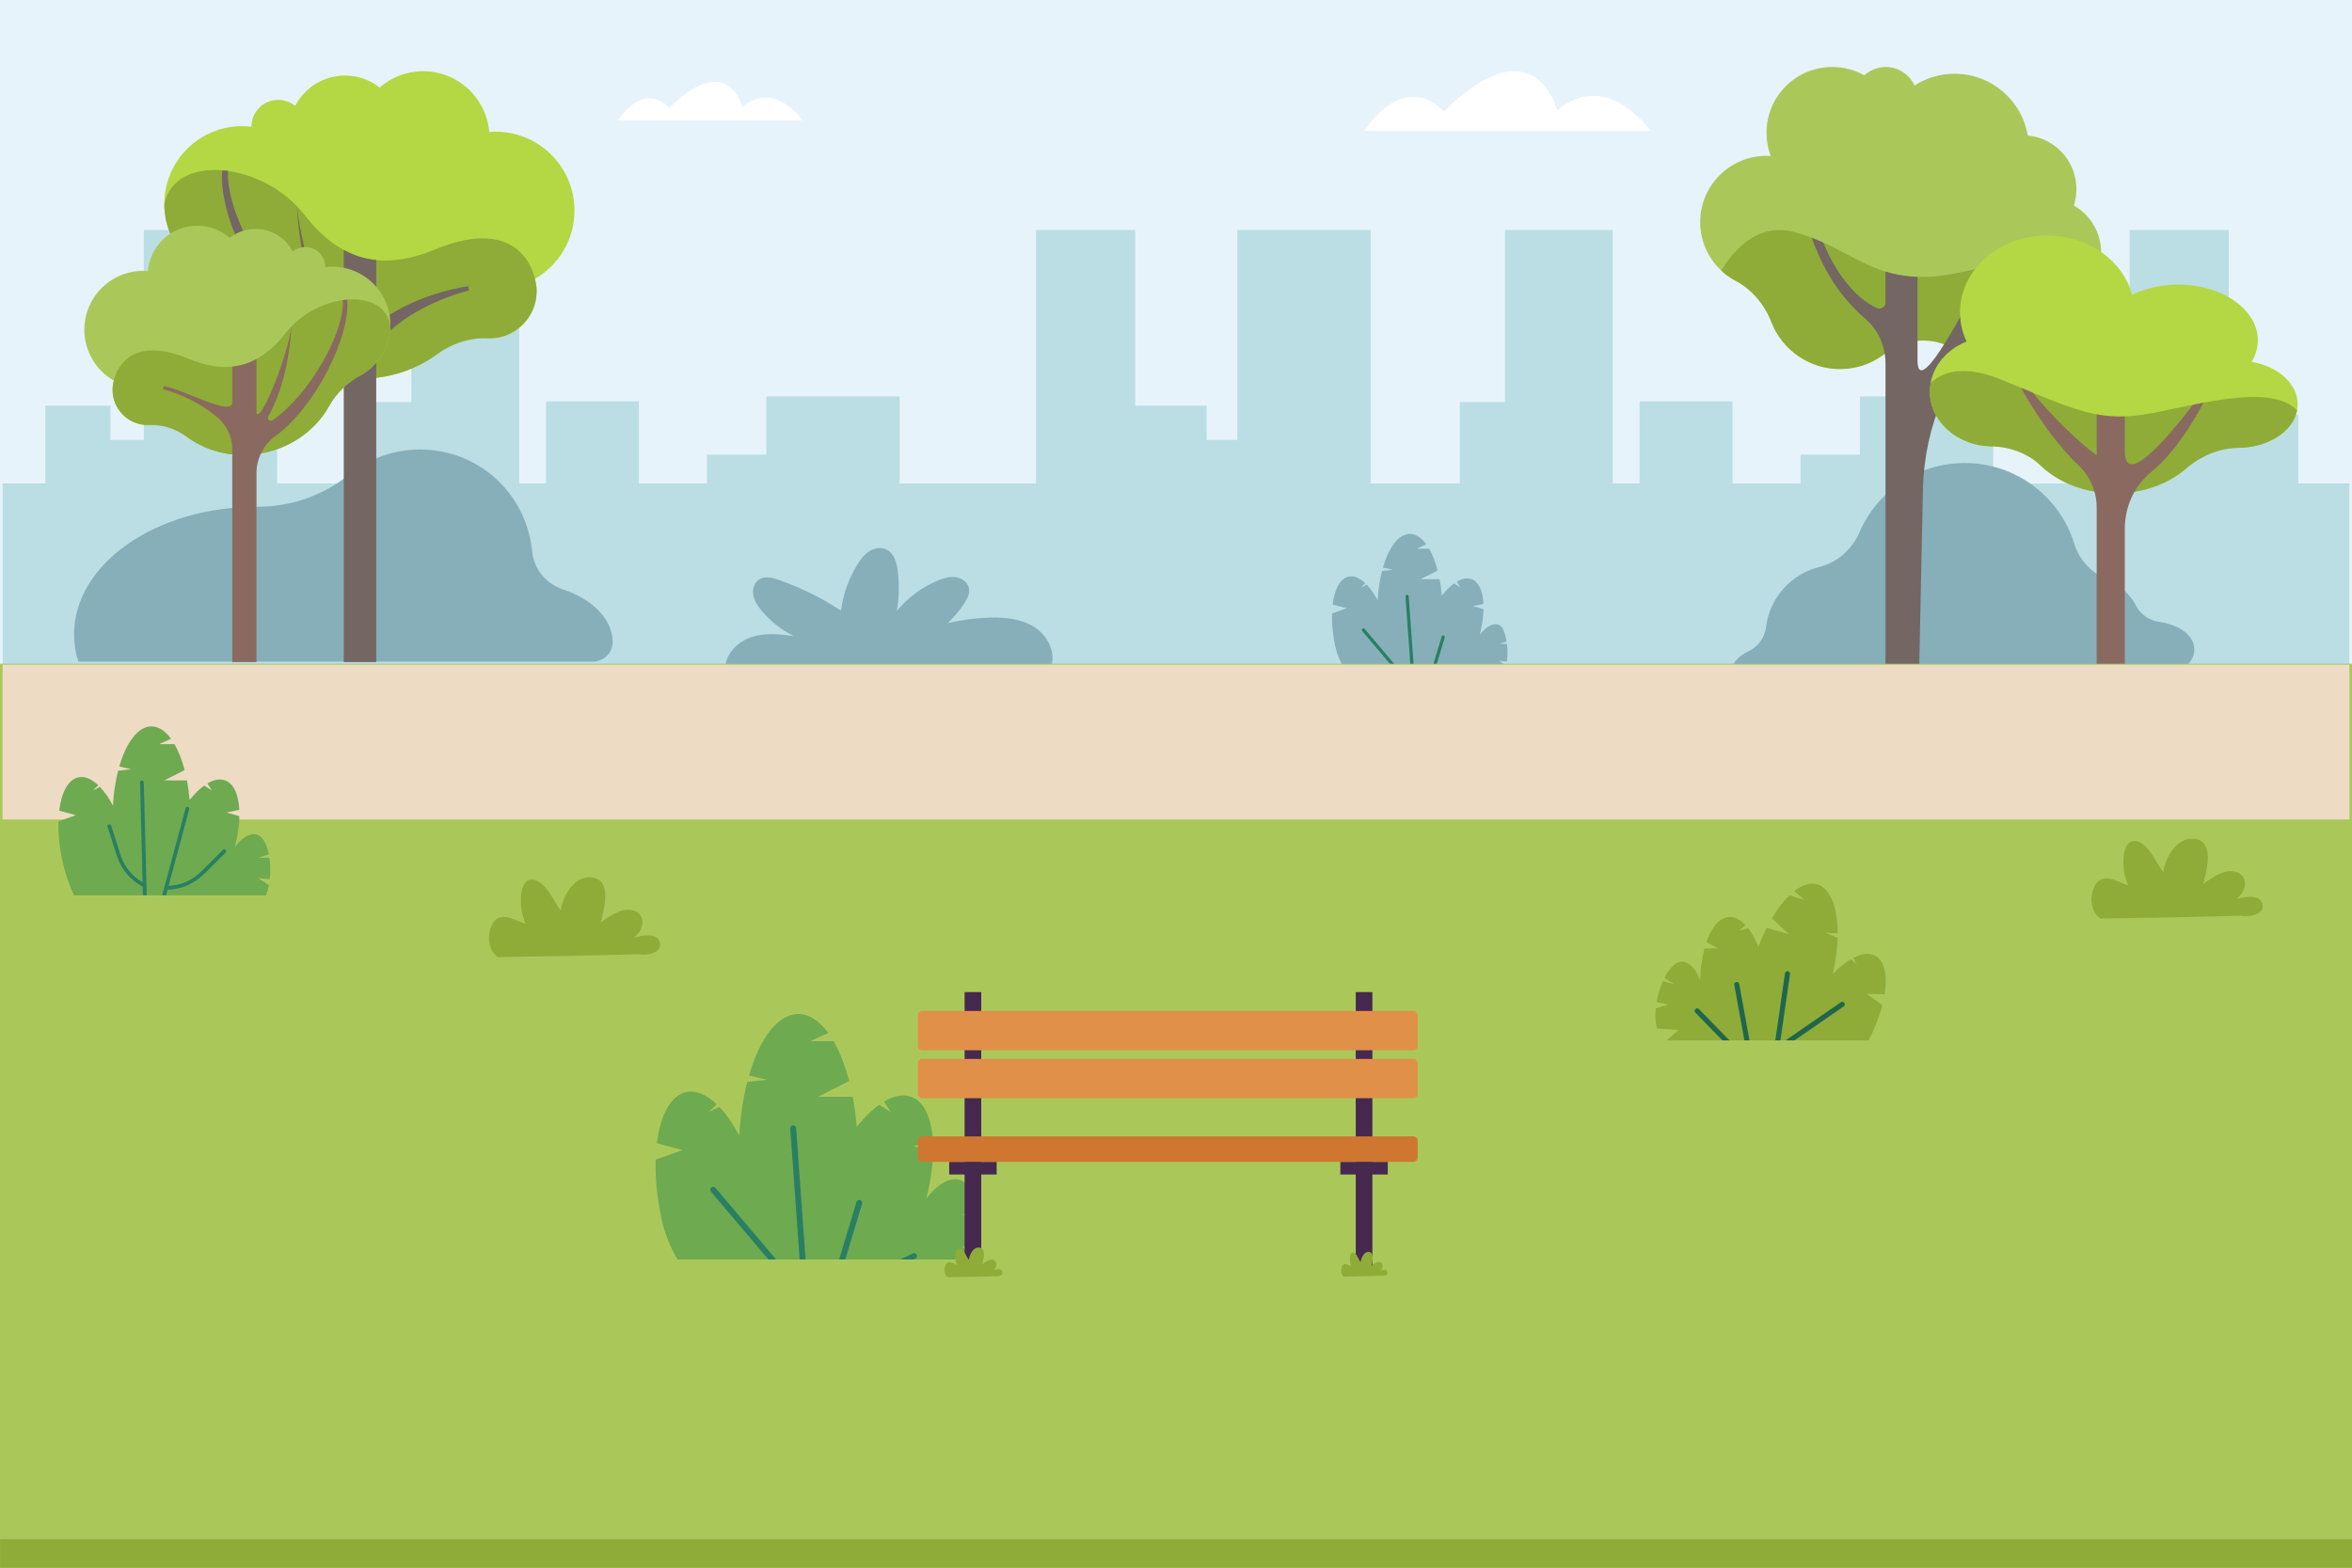 <svg width="3125" height="2084" viewBox="0 0 3125 2084" fill="none" xmlns="http://www.w3.org/2000/svg">
<rect x="0" y="0" width="3125" height="2084" fill="#808080" stroke="none"/>
<g clip-path="url(#clip0_227_558)">
<path d="M3125 0H0V2083.33H3125V0Z" fill="#E7F3FA"/>
<path d="M2829.54 305.708V642.459H2648.34V526.792H2471.21V604.167H2392.3V642.459H2301.92V533.5H2178.46V642.459H2142.79V305.708H1999.59V534.288H1939.59V642.459H1821.21V305.708H1644.04V584.625H1603.13V539.084H1508.25V305.708H1376.55V642.459H1195.38V526.792H1018.21V604.167H939.297V642.459H848.922V533.5H725.505V642.459H689.838V305.708H546.63V534.288H486.584V642.459H368.213V305.708H191.084V584.625H146.754V539.084H60.296V642.459H3.458V1121.83H3121.54V642.459H3053.63V551.459H2961.22V305.708H2829.54Z" fill="#BADEE3"/>
<path d="M1812.38 173.818H2193.07C2193.07 173.818 2134.94 90.776 2069.03 146.743C2069.03 146.743 2039.93 28.48 1918.1 148.31C1918.1 148.31 1871.47 90.347 1812.38 173.818Z" fill="white"/>
<path d="M821.138 159.727H1066.32C1066.32 159.727 1028.88 106.244 986.43 142.289C986.43 142.289 967.688 66.123 889.222 143.298C889.222 143.298 859.188 105.969 821.138 159.727Z" fill="white"/>
<path d="M1374.67 833.522C1391.65 844.513 1402.92 866.351 1396.69 885.438H963.867C965.467 866.784 981.676 851.892 999.538 846.322C1017.42 840.751 1036.7 842.688 1055.2 845.492C1038.65 837.434 1023.84 825.842 1012.04 811.705C1006.99 805.68 1002.38 798.942 1000.93 791.226C999.463 783.505 1001.84 774.622 1008.35 770.255C1016.16 765.022 1026.61 767.655 1035.45 770.78C1064.29 781.005 1091.87 794.726 1117.42 811.555C1120.15 789.867 1127.64 768.805 1139.18 750.242C1143.32 743.597 1148.12 737.142 1154.67 732.851C1161.22 728.559 1169.82 726.751 1177 729.876C1187.7 734.526 1191.49 747.663 1192.86 759.242C1194.95 776.751 1194.52 794.538 1191.56 811.909C1206.11 794.255 1225.05 780.23 1246.21 771.497C1253.68 768.409 1261.76 765.922 1269.78 767.017C1277.82 768.088 1285.7 773.567 1287.36 781.492C1288.83 788.513 1285.29 795.534 1281.39 801.559C1275.1 811.309 1267.6 820.251 1259.09 828.138C1277.35 823.772 1296.06 821.305 1314.83 820.776C1335.53 820.192 1357.28 822.284 1374.67 833.522Z" fill="#87AFB9"/>
<path d="M787.575 879.234C801.842 879.234 813.871 867.896 813.946 853.63V853.359C813.946 822.771 787.096 796.255 747.875 783.221C725.417 775.755 709.342 756.167 707.013 732.617C706.959 732.076 706.905 731.534 706.846 730.988C698.096 651.534 630.05 593.434 550.221 597.555C517.634 599.234 487.813 611.342 464.013 630.6C429.513 658.517 386.563 673.525 342.179 673.417H341.321C207.192 673.417 98.454 749.371 98.454 843.067C98.454 855.484 100.417 867.576 104.042 879.234H787.575Z" fill="#87AFB9"/>
<path d="M218.317 270.937C218.317 213.875 264.579 167.612 321.642 167.612C325.875 167.612 330.038 167.9 334.142 168.391C334.142 168.325 334.129 168.254 334.129 168.183C334.129 148.579 350.025 132.687 369.63 132.687C378.18 132.687 386.025 135.712 392.15 140.745C404.571 116.783 429.555 100.383 458.409 100.383C475.763 100.383 491.692 106.358 504.367 116.295C519.85 102.82 540.063 94.641 562.2 94.641C608.388 94.641 646.255 130.174 650.013 175.391C652.817 175.166 655.646 175.016 658.509 175.016C716.376 175.016 763.288 221.929 763.288 279.795C763.288 318.637 742.138 352.516 710.746 370.608C712.159 375.841 712.984 381.321 712.984 387C712.984 421.596 684.942 449.641 650.346 449.641C636.601 449.641 623.93 445.158 613.601 437.654C576.188 489.062 506.78 515.066 437.155 497.908C371.68 481.771 324.113 431.921 310.992 373.716C258.929 368.383 218.317 324.404 218.317 270.937Z" fill="#B3D843"/>
<path d="M404.582 285.538C457.807 354.434 516.982 356.825 578.132 331.467C695.828 282.671 710.745 370.609 710.745 370.609C712.162 375.842 712.987 381.321 712.987 387.005C712.987 421.596 684.941 449.642 650.345 449.642C649.482 449.642 648.628 449.625 647.778 449.592C623.391 448.592 599.741 456.767 580.037 471.171C541.47 499.367 489.374 510.78 437.153 497.909C388.099 485.821 349.103 454.809 327.107 415.538C314.015 392.171 293.682 373.992 270.428 360.696C239.299 342.896 218.315 309.367 218.315 270.938C233.115 201.796 351.357 216.646 404.582 285.538Z" fill="#8EAC37"/>
<path d="M499.879 879.809V345.613C485.254 344.1 470.859 339.813 456.759 332.163V879.809H499.879Z" fill="#746663"/>
<path d="M394.464 273.875C396.556 292.225 399.977 310.383 404.239 328.283C408.544 346.171 413.835 363.804 420.502 380.825C423.785 389.35 427.527 397.675 431.61 405.775C435.664 413.892 440.219 421.717 445.277 429.121C455.244 444.013 467.694 457.063 482.248 466.167L474.385 478.088C458.269 466.496 445.76 451.238 436.227 434.85C431.385 426.675 427.173 418.204 423.519 409.546C419.835 400.9 416.556 392.117 413.769 383.208C408.094 365.417 403.914 347.271 400.739 329.004C397.614 310.733 395.373 292.329 394.464 273.875Z" fill="#746663"/>
<path d="M623 385.96C609.225 389.494 595.563 394.369 582.442 399.952C569.288 405.556 556.617 412.135 544.68 419.623C532.784 427.177 521.671 435.744 511.988 445.448C507.15 450.298 502.759 455.486 498.721 460.844C494.755 466.261 491.33 471.956 488.325 477.79L485.25 483.752L477.917 483.619C461.934 482.652 447.567 476.977 434.959 469.827C422.292 462.623 411.088 453.802 400.788 444.294C380.263 425.169 363.134 403.348 348.167 380.335C333.271 357.269 320.534 332.885 310.659 307.298C305.75 294.494 301.567 281.377 298.646 267.894C295.771 254.427 293.988 240.515 295.342 226.423L302.933 227.04C302.3 239.89 304.563 252.973 307.917 265.66C311.317 278.381 315.938 290.819 321.259 302.94C331.954 327.173 345.429 350.215 360.813 371.715C376.238 393.156 393.692 413.219 413.467 429.94C423.359 438.248 433.884 445.677 444.95 451.273C455.971 456.886 467.65 460.544 478.717 460.636L468.313 466.465C472.634 459.765 477.392 453.436 482.621 447.611C487.917 441.856 493.513 436.477 499.454 431.598C511.338 421.844 524.263 413.844 537.63 407.106C551.038 400.444 564.863 394.944 578.955 390.527C593.075 386.115 607.288 382.569 621.967 380.319L623 385.96Z" fill="#746663"/>
<path d="M518.671 431.479C518.671 388.9 484.155 354.383 441.575 354.383C438.417 354.383 435.309 354.596 432.25 354.967C432.25 354.917 432.259 354.863 432.259 354.813C432.259 340.183 420.4 328.325 405.767 328.325C399.392 328.325 393.538 330.583 388.967 334.342C379.696 316.458 361.059 304.221 339.529 304.221C326.579 304.221 314.692 308.679 305.234 316.096C293.684 306.042 278.6 299.938 262.083 299.938C227.621 299.938 199.371 326.45 196.563 360.188C194.471 360.021 192.363 359.913 190.221 359.913C147.046 359.913 112.046 394.913 112.046 438.088C112.046 467.071 127.825 492.346 151.25 505.85C150.192 509.754 149.575 513.842 149.575 518.079C149.575 543.892 170.5 564.817 196.317 564.817C206.571 564.817 216.025 561.475 223.733 555.871C251.65 594.234 303.438 613.634 355.388 600.834C404.242 588.792 439.734 551.596 449.525 508.167C488.367 504.188 518.671 471.375 518.671 431.479Z" fill="#AAC85A"/>
<path d="M379.692 442.371C339.979 493.775 295.829 495.559 250.196 476.642C162.379 440.229 151.25 505.846 151.25 505.846C150.192 509.75 149.579 513.838 149.579 518.075C149.579 543.888 170.504 564.813 196.317 564.813C196.958 564.813 197.6 564.8 198.233 564.775C216.429 564.034 234.075 570.129 248.779 580.88C277.554 601.921 316.425 610.43 355.388 600.83C391.992 591.809 421.088 568.671 437.5 539.371C447.267 521.934 462.442 508.367 479.788 498.446C503.017 485.167 518.671 460.15 518.671 431.475C507.634 379.884 419.409 390.967 379.692 442.371Z" fill="#8EAC37"/>
<path d="M461.201 398.267L455.538 398.725C457.713 442.971 410.821 524.771 362.325 558.367C358.767 560.834 354.375 556.734 356.542 552.984C376.292 518.792 385.446 470.234 387.242 433.671C383.071 470.25 347.088 561.934 340.763 549.18V477.167C330.238 482.871 319.5 486.071 308.588 487.2V535.055C307.463 553.901 242.984 517.001 217.492 513.092L216.721 517.305C240.771 523.471 267.609 536.809 288.571 554.371C301.192 564.942 308.588 580.476 308.588 596.942V879.813H340.763V628.746C340.763 609.113 350.334 590.821 366.23 579.292C418.267 541.555 465.93 447.346 461.201 398.267Z" fill="#8A6A60"/>
<path d="M2887.92 895.446C2904.5 888.646 2915.5 876.846 2915.5 863.405C2915.5 842.576 2892.77 829.863 2868.39 826.326C2855.23 824.417 2843.9 816.421 2837.85 804.576C2830.14 789.471 2816.29 777.121 2798.96 769.759C2778.63 761.121 2762.66 744.234 2756.21 723.101C2737.15 660.713 2679.15 615.33 2610.53 615.33C2547.78 615.33 2493.9 653.271 2470.56 707.467C2460.8 730.134 2441.18 747.534 2417.22 753.476C2380.05 762.696 2351.12 794.367 2346.45 833.392C2344.75 847.596 2335.63 859.571 2322.7 865.692C2308.84 872.255 2299.7 883.109 2299.39 895.446H2887.92Z" fill="#87AFB9"/>
<path d="M2755.41 273.09C2757.62 266.198 2758.83 258.852 2758.83 251.223C2758.83 214.056 2730.47 183.523 2694.21 180.056C2686.35 133.481 2645.84 97.994 2597.03 97.994C2577.39 97.994 2559.11 103.76 2543.74 113.656C2537.12 99.127 2522.51 89.002 2505.5 89.002C2494.54 89.002 2484.59 93.235 2477.1 100.114C2464.49 93.048 2449.95 89.002 2434.47 89.002C2386.2 89.002 2347.07 128.131 2347.07 176.402C2347.07 187.273 2349.07 197.669 2352.69 207.269C2350.83 207.148 2348.96 207.069 2347.07 207.069C2298.41 207.069 2258.97 246.51 2258.97 295.165C2258.97 343.819 2298.41 383.261 2347.07 383.261C2347.22 383.261 2347.38 383.248 2347.54 383.248C2347.23 386.381 2347.07 389.556 2347.07 392.773C2347.07 446.677 2390.76 490.373 2444.67 490.373C2486.82 490.373 2522.73 463.656 2536.39 426.236C2553.99 447.723 2580.74 461.44 2610.69 461.44C2650.16 461.44 2684.06 437.606 2698.81 403.552C2705.56 405.665 2712.74 406.806 2720.18 406.806C2759.67 406.806 2791.68 374.794 2791.68 335.302C2791.68 308.627 2777.06 285.377 2755.41 273.09Z" fill="#AAC85A"/>
<path d="M2607.53 361.321C2493.51 387.192 2468.28 331.667 2385.04 308.667C2337.66 295.575 2305.72 328.646 2286.99 359.571C2292.58 364.788 2298.8 369.255 2305.53 372.859C2327.92 384.863 2344.51 404.95 2353.84 428.58C2368.09 464.65 2403.28 490.375 2444.67 490.375C2467.2 490.375 2487.95 482.746 2504.46 469.925C2525.99 453.217 2554.79 448.138 2580.67 456.655C2590.11 459.759 2600.2 461.442 2610.69 461.442C2637.87 461.442 2662.41 450.138 2679.87 431.98C2693.3 418.017 2710.97 408.838 2730.15 406.117C2754.06 402.73 2775.53 387.321 2785.76 363.809C2739.21 356.6 2724.72 334.734 2607.53 361.321Z" fill="#8EAC37"/>
<path d="M2505.17 482.575V898.897H2549.71L2554.96 649.055C2555.99 607.534 2564.94 566.588 2581.3 528.409L2656.96 351.959C2651.3 352.771 2645.31 353.738 2638.94 354.888C2638.94 354.888 2547.71 542.496 2547.71 478.959V367.917C2531.74 367.434 2517.89 364.842 2505.17 360.93V402.042C2505.17 407.8 2499.26 411.663 2493.98 409.371C2463.41 396.08 2436.96 358.538 2422.53 322.384C2417.58 320.146 2412.47 317.975 2407.1 315.925C2417.29 343.592 2435.82 387.084 2478.72 423.946C2495.73 438.563 2505.17 460.146 2505.17 482.575Z" fill="#746663"/>
<path d="M2991.67 480.888C2996.96 472.067 2999.9 462.384 2999.9 452.213C2999.9 411.321 2952.56 378.175 2894.16 378.175C2871.31 378.175 2850.19 383.263 2832.9 391.884C2821 346.709 2775.01 313.025 2720.04 313.025C2656.03 313.025 2604.15 358.663 2604.15 414.959C2604.15 428.738 2607.28 441.875 2612.91 453.863C2584.16 465.292 2564.14 490.73 2564.14 520.301C2564.14 560.551 2601.21 593.18 2646.95 593.18C2661.79 593.18 2675.72 589.726 2687.76 583.701C2703.44 625.263 2752.28 655.588 2810.14 655.588C2866.77 655.588 2914.76 626.526 2931.46 586.309C2943.65 591.871 2958.04 595.101 2973.48 595.101C3017.28 595.101 3052.8 569.184 3052.8 537.221C3052.8 509.826 3026.7 486.892 2991.67 480.888Z" fill="#B3D843"/>
<path d="M2874.7 545.975C2796.5 562.421 2776.95 553.679 2661.08 505.379C2611.69 484.792 2582.46 492.838 2565.18 508.838C2564.51 512.575 2564.14 516.396 2564.14 520.3C2564.14 562.371 2602.91 592.375 2645.37 593.217C2669.93 593.705 2693.89 602.046 2711.66 619C2735.07 641.346 2770.48 655.588 2810.14 655.588C2847.3 655.588 2880.74 643.071 2904.07 623.1C2923.84 606.171 2948.41 595.45 2974.44 595.154C3011.68 594.725 3046.32 574.875 3052.01 545.346C3021.04 513.096 2941.59 531.913 2874.7 545.975Z" fill="#8EAC37"/>
<path d="M2913.75 537.829C2897.81 558.363 2823.43 655.588 2823.15 599.921V553.413C2810.34 553.954 2798.41 553.096 2785.76 550.688V605.171C2758.07 585.071 2722.68 548.85 2700.97 521.929C2696.01 519.896 2690.79 517.742 2685.38 515.496C2687.86 519.917 2690.37 524.317 2692.94 528.692C2709.13 556.021 2734.23 592.817 2761.14 617.871C2776.85 632.488 2785.76 652.967 2785.76 674.421V898.363C2793.66 899.563 2801.79 898.363 2810.14 898.363C2814.53 898.363 2818.87 898.68 2823.15 898.646V702.571C2823.15 673.467 2835.71 645.467 2858.34 627.167C2887.42 603.663 2913.16 562.921 2927.7 535.146C2923.05 536.004 2918.4 536.9 2913.75 537.829Z" fill="#8A6A60"/>
<path d="M2002.09 879.313L1991.8 878.313L2001.11 884.434C2000.91 885.505 2000.57 886.597 2000.09 887.713H1785.56C1780.4 878.859 1776.32 869.072 1774.05 858.601C1770.71 843.192 1769.34 828.351 1769.72 815.242L1789.28 808.321L1770.59 803.338C1773.12 782.963 1780.56 768.696 1791.87 766.234C1798.97 764.688 1806.67 768.034 1814.04 775.088L1808.21 780.734L1815.93 776.98C1821.01 782.305 1825.95 789.338 1830.41 797.717C1831.2 783.651 1833.21 770.492 1836.19 758.838L1850.62 757.267L1837.46 754.171C1845.24 727.246 1858.36 709.538 1873.24 709.538C1881.18 709.538 1888.61 714.546 1894.98 723.309L1881.89 729.271H1898.85C1903.36 737.101 1907.2 746.934 1910.14 758.201L1887.53 769.63H1912.71C1914.03 776.526 1915.03 783.855 1915.67 791.476C1921.02 784.742 1926.52 779.301 1931.94 775.409L1940.34 780.734L1935.49 773.088C1942.6 768.876 1949.4 767.488 1955.27 769.676C1964.83 773.226 1970.11 785.471 1970.98 802.359L1956.82 805.43L1971.07 809.484C1970.89 819.726 1969.25 831.288 1966.15 843.463C1973.94 833.426 1982.4 828.101 1989.94 829.784C1996.7 831.288 1999.5 840.826 2001.82 852.592L1991.8 855.663H2002.32C2003.39 863.109 2003.03 871.142 2002.09 879.313Z" fill="#87AFB9"/>
<path d="M1871.67 792.367L1878.5 887.713H1874.22L1867.41 792.684C1867.32 791.501 1868.21 790.476 1869.39 790.384C1870.58 790.317 1871.58 791.205 1871.67 792.367Z" fill="#297F63"/>
<path d="M1919.56 847.242L1907.36 887.709H1902.9L1915.46 846.013C1915.81 844.876 1917.01 844.238 1918.12 844.58C1919.26 844.922 1919.9 846.126 1919.56 847.242Z" fill="#297F63"/>
<path d="M1857.11 887.713H1851.5L1809.88 838.525C1809.1 837.617 1809.21 836.271 1810.13 835.521C1811.01 834.75 1812.36 834.863 1813.13 835.771L1857.11 887.713Z" fill="#297F63"/>
<path d="M1958.16 887.234L1957.16 887.713H1947.33L1956.3 883.388C1957.37 882.863 1958.64 883.322 1959.16 884.388C1959.66 885.434 1959.24 886.713 1958.16 887.234Z" fill="#297F63"/>
<path d="M0 882.078H3125V2084.52H0V882.078Z" fill="#AAC85A"/>
<path d="M3.442 883.288H3121.56V1089.05H3.442V883.288Z" fill="#EDDBC4"/>
<path d="M0.154 2045.43H3125.16V2083.35H0.154V2045.43Z" fill="#8EAC37"/>
<path d="M1296.54 1658.33L1277.71 1656.5L1294.75 1667.71C1294.38 1669.66 1293.75 1671.66 1292.88 1673.71H900.168C890.709 1657.5 883.251 1639.58 879.084 1620.41C872.959 1592.21 870.459 1565.04 871.168 1541.04L906.959 1528.37L872.751 1519.25C877.376 1481.96 891.001 1455.83 911.709 1451.33C924.709 1448.5 938.793 1454.62 952.293 1467.54L941.626 1477.87L955.751 1471C965.043 1480.75 974.084 1493.62 982.251 1508.96C983.709 1483.21 987.376 1459.12 992.834 1437.79L1019.25 1434.91L995.168 1429.25C1009.42 1379.96 1033.42 1347.54 1060.67 1347.54C1075.21 1347.54 1088.79 1356.71 1100.46 1372.75L1076.5 1383.66H1107.54C1115.79 1398 1122.83 1416 1128.21 1436.62L1086.83 1457.54H1132.92C1135.33 1470.16 1137.17 1483.58 1138.33 1497.54C1148.13 1485.21 1158.21 1475.25 1168.13 1468.12L1183.5 1477.87L1174.63 1463.87C1187.63 1456.16 1200.08 1453.62 1210.83 1457.62C1228.33 1464.12 1238 1486.54 1239.58 1517.46L1213.67 1523.08L1239.75 1530.5C1239.42 1549.25 1236.42 1570.41 1230.75 1592.71C1245 1574.33 1260.5 1564.58 1274.29 1567.66C1286.67 1570.41 1291.79 1587.87 1296.04 1609.41L1277.71 1615.04H1296.96C1298.92 1628.66 1298.25 1643.37 1296.54 1658.33Z" fill="#6EAA50"/>
<path d="M1057.8 1499.16L1070.3 1673.71H1062.46L1050 1499.75C1049.84 1497.58 1051.46 1495.71 1053.63 1495.54C1055.8 1495.42 1057.63 1497.04 1057.8 1499.16Z" fill="#297F63"/>
<path d="M1145.46 1599.62L1123.13 1673.71H1114.96L1137.96 1597.37C1138.58 1595.29 1140.79 1594.12 1142.83 1594.75C1144.92 1595.37 1146.08 1597.58 1145.46 1599.62Z" fill="#297F63"/>
<path d="M1031.13 1673.71H1020.88L944.668 1583.66C943.251 1581.99 943.459 1579.53 945.126 1578.16C946.751 1576.74 949.209 1576.95 950.626 1578.62L1031.13 1673.71Z" fill="#297F63"/>
<path d="M1216.13 1672.83L1214.3 1673.71H1196.3L1212.71 1665.79C1214.67 1664.83 1217.01 1665.66 1217.96 1667.62C1218.88 1669.54 1218.09 1671.87 1216.13 1672.83Z" fill="#297F63"/>
<path d="M358.346 1168.37L342.833 1166.84L357.129 1176.26C356.233 1180.92 355.033 1185.48 353.471 1189.78H98.25C91.908 1176.31 86.533 1160.52 82.787 1143.31C78.779 1124.9 77.145 1107.19 77.612 1091.53L100.945 1083.28L78.645 1077.32C81.658 1052.99 90.562 1035.95 104.058 1033C112.545 1031.15 121.716 1035.15 130.554 1043.57L123.562 1050.33L132.783 1045.83C138.858 1052.19 144.733 1060.6 150.075 1070.61C151.025 1053.8 153.42 1038.09 156.983 1024.18L174.208 1022.3L158.516 1018.6C167.783 986.451 183.462 965.296 201.254 965.296C210.704 965.296 219.575 971.288 227.216 981.738L211.571 988.88H231.808C237.2 998.201 241.796 1009.95 245.308 1023.41L218.312 1037.06H248.366C249.933 1045.3 251.146 1054.04 251.9 1063.14C258.287 1055.1 264.879 1048.61 271.337 1043.97L281.387 1050.33L275.596 1041.19C284.05 1036.15 292.191 1034.52 299.212 1037.13C310.612 1041.37 316.937 1055.97 317.954 1076.15L301.046 1079.83L318.087 1084.64C317.837 1096.88 315.904 1110.7 312.212 1125.25C321.5 1113.25 331.6 1106.89 340.621 1108.91C348.675 1110.69 354.466 1121.34 357.246 1135.37L342.833 1139.81H357.996C359.308 1148.68 359.475 1158.6 358.346 1168.37Z" fill="#6EAA50"/>
<path d="M191.085 1039.73L194.927 1189.78H189.935L189.635 1178.34C173.177 1169.65 160.993 1155.13 155.318 1137.39L142.918 1098.68C142.502 1097.36 143.218 1095.96 144.535 1095.55C145.831 1095.13 147.231 1095.85 147.647 1097.16L160.047 1135.87C165.039 1151.48 175.439 1164.4 189.485 1172.6L186.11 1039.84C186.056 1038.46 187.156 1037.33 188.539 1037.28H188.606C189.952 1037.28 191.052 1038.36 191.085 1039.73Z" fill="#297F63"/>
<path d="M299.846 1132.92L270.821 1161.75C257.871 1174.61 240.816 1181.89 222.62 1182.37L220.625 1189.78H215.466L246.587 1074.17C246.937 1072.84 248.321 1072.06 249.633 1072.41C250.966 1072.78 251.762 1074.14 251.4 1075.47L223.97 1177.34C240.329 1176.55 255.608 1169.82 267.308 1158.2L296.316 1129.38C297.3 1128.4 298.883 1128.41 299.846 1129.38C300.829 1130.36 300.812 1131.94 299.846 1132.92Z" fill="#297F63"/>
<path d="M2504.06 1321.28L2480.26 1320.81L2501.05 1335.65C2497.26 1350.41 2491.11 1366.45 2482.72 1382.58H2214.57L2229.9 1368.64L2201.58 1366.92C2199.46 1358.66 2199.04 1349.39 2199.89 1340.03L2216.73 1334.8L2200.94 1331.88C2202.61 1321.88 2205.59 1312.12 2209.4 1303.68L2224.44 1308L2211.41 1299.49C2218.16 1286.37 2226.94 1277.48 2235.44 1277.99C2244.94 1278.57 2253.13 1287.75 2258.95 1302.27C2259.41 1286.81 2261.42 1272.56 2264.67 1260.37L2282.92 1260.44L2267.21 1252C2273.98 1232.28 2284.39 1219.61 2296.91 1218.65C2304.61 1218.05 2312.19 1221.99 2319.16 1229.38L2310.81 1236.8L2322.57 1233.35C2327.67 1239.81 2332.35 1248.12 2336.38 1257.9C2339.72 1249.1 2343.4 1240.77 2347.32 1233.04L2377.1 1241.59L2354.25 1220.41C2361.55 1208.07 2369.44 1197.71 2377.44 1190L2397.51 1195.77L2384.03 1184.25C2394.57 1176.05 2405.06 1172.65 2414.44 1175.34C2432.06 1180.4 2441.57 1205.82 2441.62 1240.32L2425.02 1239.55L2441.55 1246.29C2441.11 1261.11 2439.04 1277.37 2435.18 1294.28C2443.31 1285.86 2451.53 1279.22 2459.37 1274.65L2467.24 1281.74L2462.22 1273.05C2473.39 1267.21 2483.61 1265.85 2491.49 1270.11C2504.04 1276.86 2508 1296.3 2504.06 1321.28Z" fill="#8EAC37"/>
<path d="M2257.34 1341.08L2297.82 1382.58H2288.49L2252.56 1345.73C2251.26 1344.42 2251.28 1342.31 2252.62 1341.01C2253.94 1339.72 2256.05 1339.74 2257.34 1341.08Z" fill="#1F664D"/>
<path d="M2310.85 1307.69L2324.48 1382.58H2317.69L2304.28 1308.89C2303.95 1307.06 2305.15 1305.33 2306.97 1304.99C2308.8 1304.66 2310.52 1305.86 2310.85 1307.69Z" fill="#1F664D"/>
<path d="M2378.28 1294.5L2365.56 1382.58H2358.79L2371.66 1293.54C2371.93 1291.71 2373.63 1290.42 2375.45 1290.71C2377.28 1290.96 2378.55 1292.68 2378.28 1294.5Z" fill="#1F664D"/>
<path d="M2449.64 1337.43L2384.25 1382.58H2372.49L2445.82 1331.92C2447.34 1330.88 2449.43 1331.25 2450.48 1332.79C2451.53 1334.3 2451.15 1336.38 2449.64 1337.43Z" fill="#1F664D"/>
<path d="M849.871 1268.37C849.584 1268.32 849.363 1268.22 849.18 1268.1C787.201 1269.8 725.192 1271.07 663.184 1271.9C662.73 1272.28 662.088 1272.4 661.43 1271.93C661.413 1271.91 661.413 1271.91 661.396 1271.9C660.605 1271.86 660.113 1271.36 659.963 1270.73C648.53 1261.15 647.246 1243.31 653.117 1230.12C662.609 1208.83 682.78 1222.11 698.226 1227.91C693.455 1215.87 691.18 1203.09 692.309 1190.09C692.951 1182.62 695.109 1172.16 703.338 1169.43C712.209 1166.48 721.163 1175.16 726.205 1181.38C733.471 1190.33 738.092 1201 745.026 1210.17C748.009 1189.83 763.355 1163 786.646 1166.03C813.426 1169.48 802.905 1206.6 798.18 1225.74C811.438 1216.65 829.938 1203 845.605 1211.61C851.842 1215.03 854.359 1221.69 853.359 1228.57C852.334 1235.7 847.763 1241.15 842.567 1245.84C854.796 1242.72 873.159 1239.52 876.667 1252.25C880.58 1266.47 859.23 1269.92 849.871 1268.37Z" fill="#8EAC37"/>
<path d="M2979.09 1217.18C2978.81 1217.13 2978.59 1217.03 2978.4 1216.91C2916.42 1218.61 2854.41 1219.88 2792.4 1220.71C2791.95 1221.09 2791.31 1221.21 2790.65 1220.74C2790.64 1220.72 2790.64 1220.72 2790.62 1220.71C2789.82 1220.67 2789.34 1220.17 2789.18 1219.54C2777.75 1209.96 2776.46 1192.12 2782.34 1178.93C2791.83 1157.63 2812 1170.92 2827.44 1176.72C2822.67 1164.68 2820.4 1151.9 2821.53 1138.9C2822.17 1131.43 2824.33 1120.97 2832.56 1118.24C2841.43 1115.29 2850.38 1123.97 2855.42 1130.2C2862.69 1139.13 2867.31 1149.81 2874.25 1158.98C2877.23 1138.64 2892.58 1111.81 2915.86 1114.83C2942.65 1118.29 2932.13 1155.41 2927.4 1174.55C2940.66 1165.46 2959.16 1151.81 2974.83 1160.42C2981.06 1163.84 2983.58 1170.5 2982.58 1177.38C2981.55 1184.51 2976.98 1189.96 2971.79 1194.65C2984.01 1191.53 3002.38 1188.33 3005.89 1201.06C3009.8 1215.28 2988.45 1218.73 2979.09 1217.18Z" fill="#8EAC37"/>
<path d="M1801.34 1318.43H1823.43V1687.28H1801.34V1318.43Z" fill="#47284F"/>
<path d="M1780.85 1544.04H1843.91V1560.81H1780.85V1544.04Z" fill="#47284F"/>
<path d="M1281.63 1318.43H1303.72V1687.28H1281.63V1318.43Z" fill="#47284F"/>
<path d="M1261.15 1544.04H1324.21V1560.81H1261.15V1544.04Z" fill="#47284F"/>
<path d="M1877.73 1544.03H1225.51C1222.26 1544.03 1219.62 1541.4 1219.62 1538.14V1516.03C1219.62 1512.78 1222.26 1510.14 1225.51 1510.14H1877.73C1880.98 1510.14 1883.62 1512.78 1883.62 1516.03V1538.14C1883.62 1541.4 1880.98 1544.03 1877.73 1544.03Z" fill="#CF7630"/>
<path d="M1877.73 1395.72H1225.51C1222.26 1395.72 1219.62 1393.08 1219.62 1389.83V1349.37C1219.62 1346.12 1222.26 1343.48 1225.51 1343.48H1877.73C1880.98 1343.48 1883.62 1346.12 1883.62 1349.37V1389.83C1883.62 1393.08 1880.98 1395.72 1877.73 1395.72Z" fill="#E09048"/>
<path d="M1877.73 1459.46H1225.51C1222.26 1459.46 1219.62 1456.82 1219.62 1453.56V1413.11C1219.62 1409.86 1222.26 1407.22 1225.51 1407.22H1877.73C1880.98 1407.22 1883.62 1409.86 1883.62 1413.11V1453.56C1883.62 1456.82 1880.98 1459.46 1877.73 1459.46Z" fill="#E09048"/>
<path d="M1322.78 1696.05C1322.68 1696.03 1322.6 1695.99 1322.54 1695.95C1301.51 1696.58 1280.47 1697.05 1259.43 1697.36C1259.28 1697.5 1259.06 1697.55 1258.84 1697.37C1258.83 1697.37 1258.83 1697.37 1258.83 1697.36C1258.56 1697.35 1258.39 1697.16 1258.34 1696.93C1254.46 1693.36 1254.03 1686.71 1256.02 1681.8C1259.24 1673.87 1266.08 1678.82 1271.32 1680.98C1269.7 1676.49 1268.93 1671.73 1269.31 1666.89C1269.53 1664.11 1270.26 1660.21 1273.06 1659.2C1276.07 1658.1 1279.11 1661.33 1280.82 1663.65C1283.28 1666.98 1284.85 1670.96 1287.2 1674.37C1288.21 1666.8 1293.42 1656.8 1301.32 1657.93C1310.41 1659.22 1306.84 1673.04 1305.24 1680.17C1309.74 1676.78 1316.01 1671.7 1321.33 1674.91C1323.44 1676.18 1324.3 1678.66 1323.96 1681.22C1323.61 1683.88 1322.06 1685.91 1320.3 1687.66C1324.45 1686.49 1330.68 1685.3 1331.87 1690.04C1333.2 1695.34 1325.95 1696.62 1322.78 1696.05Z" fill="#8EAC37"/>
<path d="M1836.17 1695.38C1836.09 1695.37 1836.03 1695.34 1835.98 1695.3C1819.2 1695.83 1802.41 1696.22 1785.62 1696.48C1785.5 1696.6 1785.33 1696.63 1785.15 1696.49C1785.14 1696.48 1785.14 1696.48 1785.14 1696.48C1784.92 1696.47 1784.79 1696.31 1784.75 1696.11C1781.66 1693.15 1781.31 1687.62 1782.9 1683.53C1785.47 1676.94 1790.93 1681.05 1795.11 1682.85C1793.82 1679.12 1793.2 1675.16 1793.51 1671.13C1793.68 1668.82 1794.27 1665.58 1796.49 1664.73C1798.9 1663.82 1801.32 1666.51 1802.69 1668.43C1804.65 1671.2 1805.9 1674.51 1807.78 1677.35C1808.59 1671.05 1812.74 1662.74 1819.05 1663.68C1826.3 1664.75 1823.45 1676.25 1822.17 1682.18C1825.76 1679.36 1830.77 1675.13 1835.01 1677.8C1836.7 1678.86 1837.38 1680.92 1837.11 1683.05C1836.84 1685.26 1835.6 1686.95 1834.19 1688.4C1837.5 1687.44 1842.47 1686.44 1843.42 1690.39C1844.48 1694.79 1838.7 1695.86 1836.17 1695.38Z" fill="#8EAC37"/>
</g>
<defs>
<clipPath id="clip0_227_558">
<rect width="3125" height="2084" fill="white"/>
</clipPath>
</defs>
</svg>
